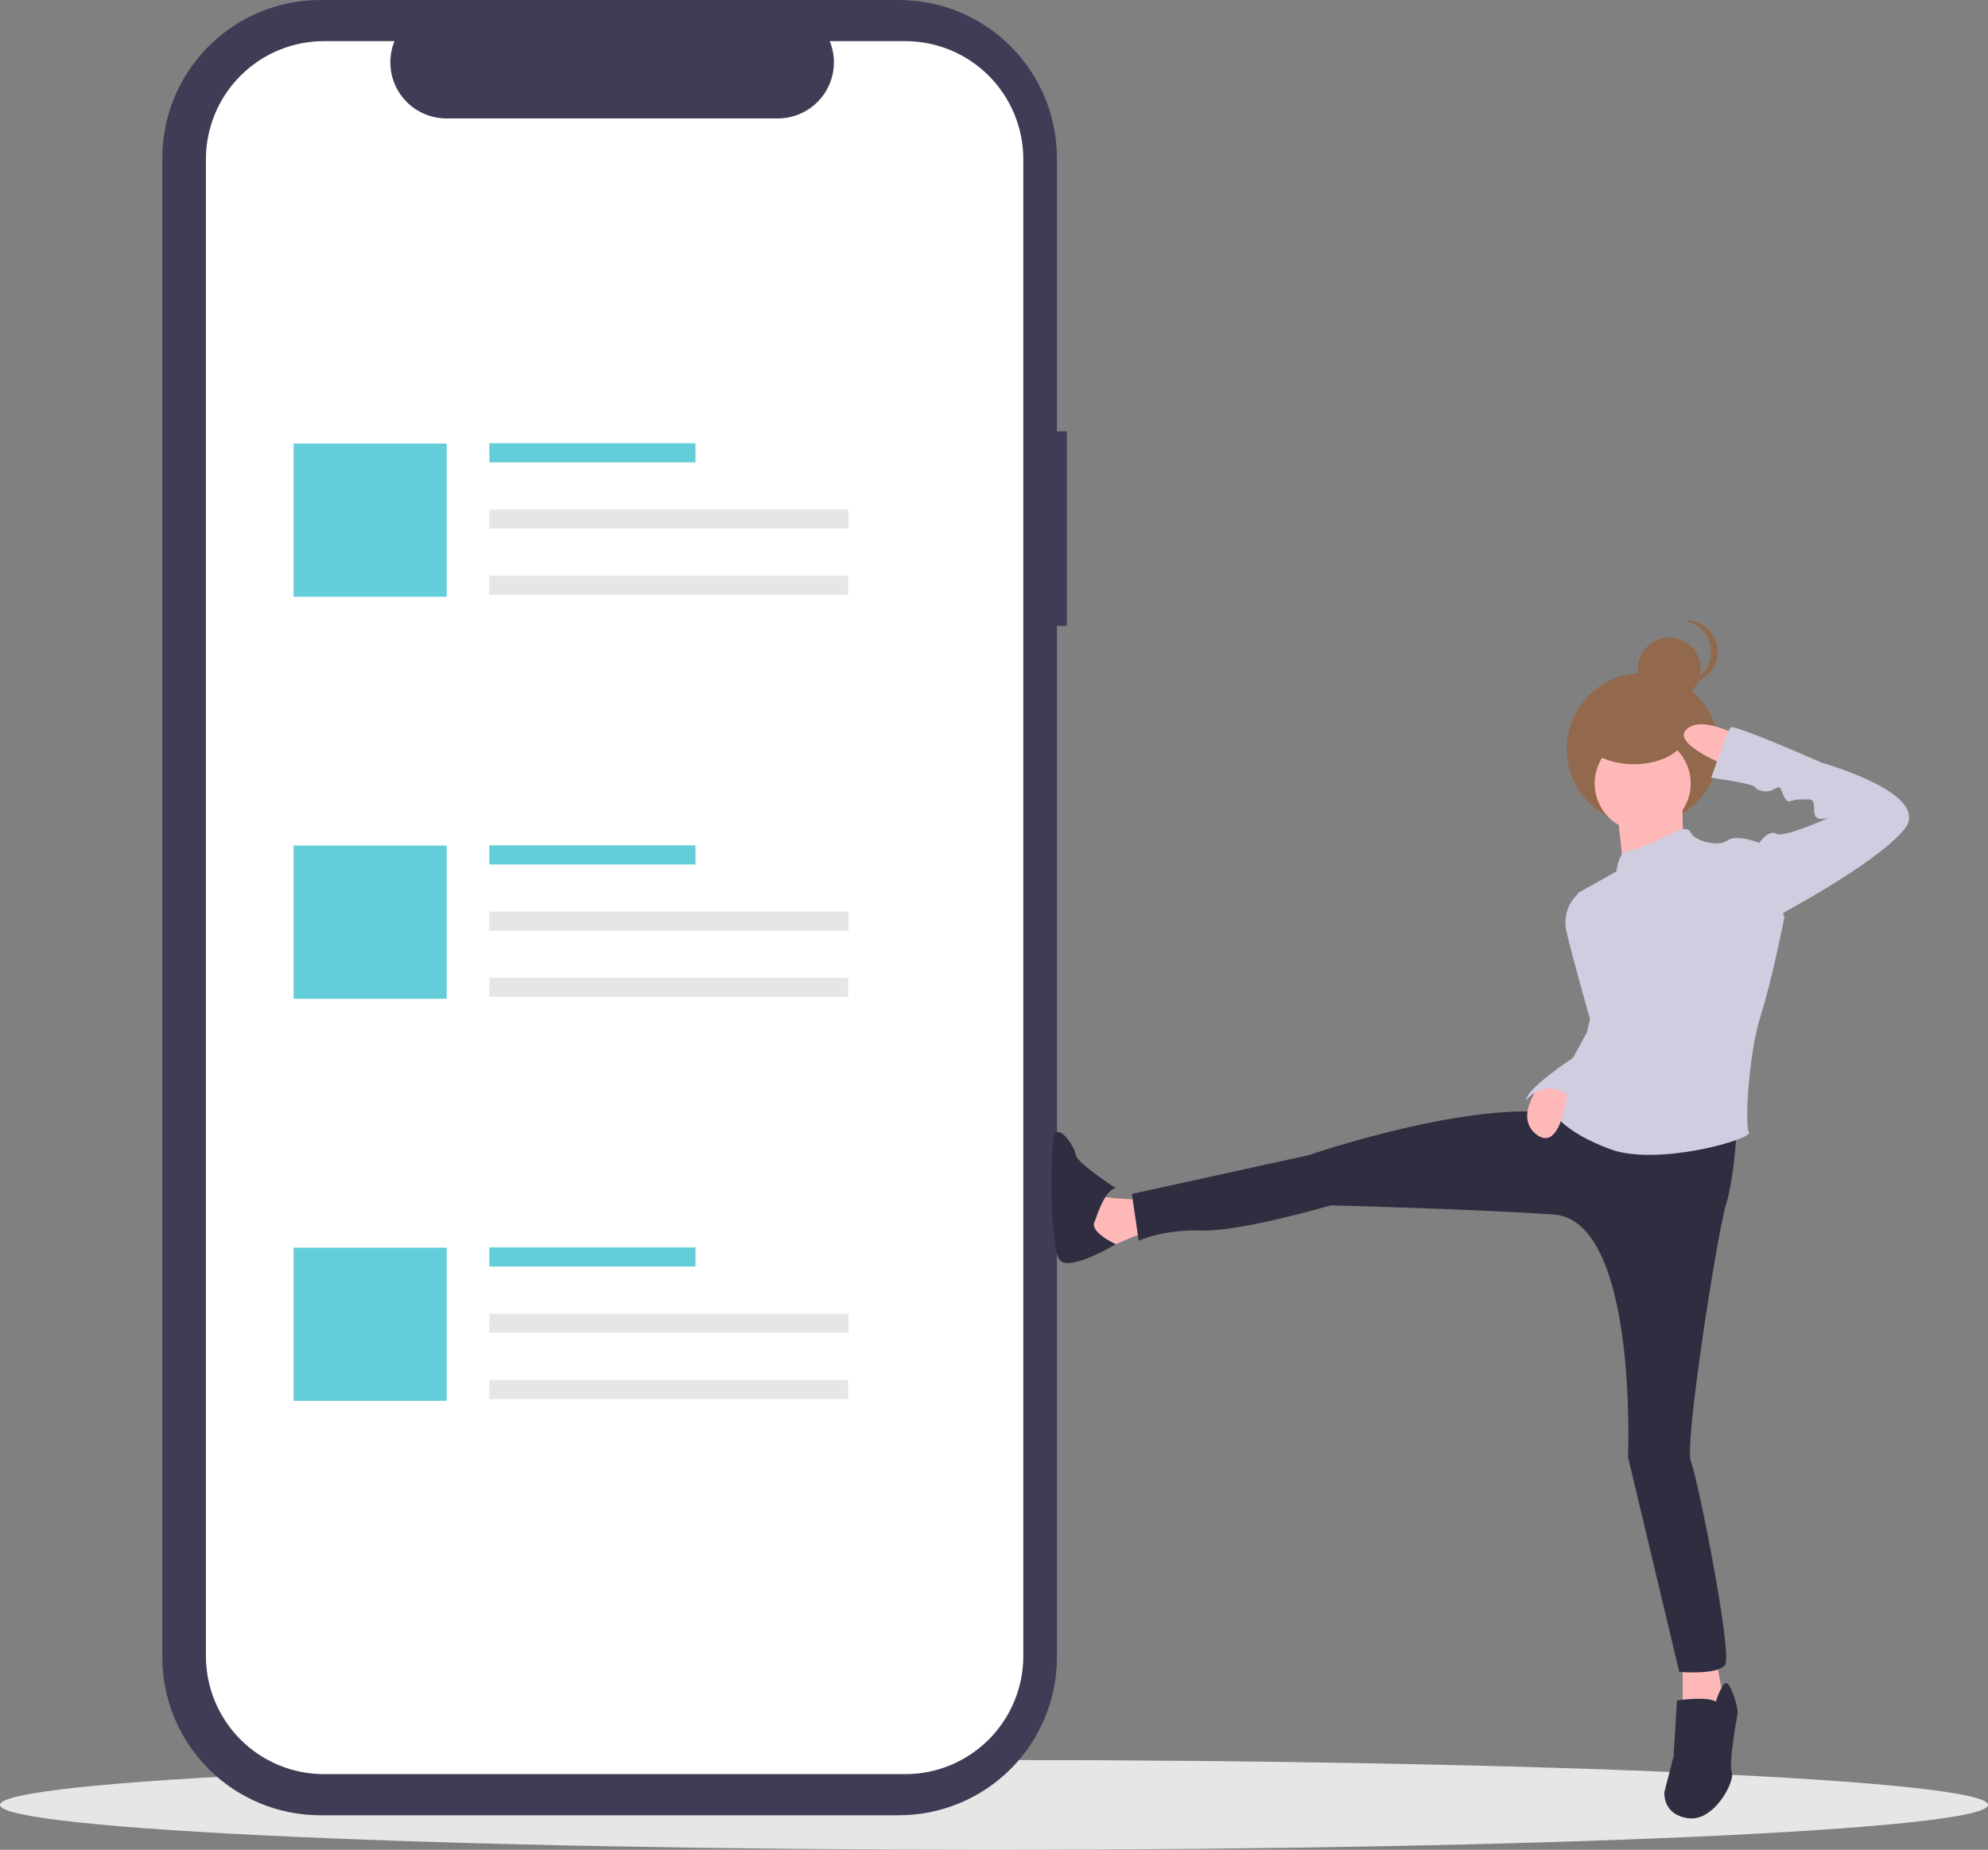 <svg width="606" height="564" viewBox="0 0 606 564" fill="none" xmlns="http://www.w3.org/2000/svg">
<rect x="0" y="0" width="606" height="564" fill="#808080" stroke="none"/>
<g clip-path="url(#clip0)">
<path d="M303 564C470.342 564 606 557.871 606 550.311C606 542.751 470.342 536.622 303 536.622C135.658 536.622 0 542.751 0 550.311C0 557.871 135.658 564 303 564Z" fill="#E6E6E6"/>
<path d="M325.228 131.526H322.189V48.217C322.189 41.885 320.943 35.615 318.522 29.765C316.101 23.915 312.552 18.6 308.078 14.122C303.605 9.645 298.294 6.093 292.448 3.67C286.603 1.247 280.338 -2.19712e-05 274.012 2.90307e-10H97.654C91.327 -1.99738e-05 85.062 1.247 79.217 3.67C73.372 6.093 68.061 9.645 63.587 14.122C59.113 18.6 55.565 23.915 53.144 29.765C50.722 35.615 49.476 41.885 49.476 48.217V505.258C49.476 511.59 50.722 517.86 53.144 523.71C55.565 529.56 59.113 534.876 63.587 539.353C68.061 543.83 73.372 547.382 79.217 549.805C85.062 552.228 91.327 553.475 97.654 553.475H274.012C280.338 553.475 286.603 552.228 292.448 549.805C298.294 547.382 303.605 543.83 308.078 539.353C312.552 534.876 316.101 529.56 318.522 523.71C320.943 517.86 322.189 511.59 322.189 505.258V190.827H325.228V131.526Z" fill="#3F3D56"/>
<path d="M275.956 12.544H252.935C253.994 15.142 254.398 17.96 254.112 20.751C253.826 23.542 252.858 26.219 251.295 28.548C249.731 30.876 247.62 32.784 245.146 34.103C242.672 35.422 239.912 36.112 237.109 36.113H136.076C133.273 36.112 130.513 35.422 128.039 34.103C125.565 32.784 123.454 30.876 121.89 28.548C120.326 26.219 119.359 23.542 119.073 20.751C118.787 17.96 119.191 15.142 120.25 12.544H98.749C94.024 12.544 89.345 13.476 84.98 15.285C80.615 17.095 76.649 19.747 73.308 23.091C69.967 26.434 67.317 30.404 65.509 34.773C63.701 39.141 62.77 43.824 62.77 48.552V504.923C62.77 509.652 63.701 514.334 65.509 518.703C67.317 523.071 69.967 527.041 73.308 530.384C76.649 533.728 80.615 536.38 84.98 538.19C89.345 540 94.024 540.931 98.749 540.931H275.956C280.68 540.931 285.359 540 289.724 538.19C294.089 536.38 298.055 533.728 301.396 530.384C304.737 527.041 307.387 523.071 309.195 518.703C311.004 514.334 311.934 509.652 311.934 504.923V48.552C311.934 43.824 311.004 39.141 309.195 34.773C307.387 30.404 304.737 26.435 301.396 23.091C298.055 19.747 294.089 17.095 289.724 15.285C285.359 13.476 280.68 12.544 275.956 12.544Z" fill="white"/>
<path d="M211.989 135.144H149.178V140.982H211.989V135.144Z" fill="#63CDDA"/>
<path d="M258.653 155.339H149.178V161.176H258.653V155.339Z" fill="#E6E6E6"/>
<path d="M258.545 175.533H149.178V181.371H258.545V175.533Z" fill="#E6E6E6"/>
<path d="M136.161 135.231H89.497V181.933H136.161V135.231Z" fill="#63CDDA"/>
<path d="M211.989 257.736H149.178V263.574H211.989V257.736Z" fill="#63CDDA"/>
<path d="M258.653 277.931H149.178V283.769H258.653V277.931Z" fill="#E6E6E6"/>
<path d="M258.545 298.126H149.178V303.963H258.545V298.126Z" fill="#E6E6E6"/>
<path d="M136.161 257.823H89.497V304.525H136.161V257.823Z" fill="#63CDDA"/>
<path d="M211.989 380.329H149.178V386.166H211.989V380.329Z" fill="#63CDDA"/>
<path d="M258.653 400.523H149.178V406.361H258.653V400.523Z" fill="#E6E6E6"/>
<path d="M258.545 420.718H149.178V426.555H258.545V420.718Z" fill="#E6E6E6"/>
<path d="M136.161 380.415H89.497V427.117H136.161V380.415Z" fill="#63CDDA"/>
<path d="M500.75 251.491C513.529 251.491 523.888 241.123 523.888 228.334C523.888 215.545 513.529 205.177 500.75 205.177C487.972 205.177 477.612 215.545 477.612 228.334C477.612 241.123 487.972 251.491 500.75 251.491Z" fill="#92694C"/>
<path d="M512.933 243.75C512.933 243.75 512.584 258.044 513.978 258.393C515.371 258.742 494.818 264.32 494.818 264.32L492.728 244.796L512.933 243.75Z" fill="#FFB8B8"/>
<path d="M350.602 365.773C350.602 365.773 335.274 365.773 334.926 364.029C334.577 362.286 331.442 378.323 331.442 378.323L337.713 380.415C337.713 380.415 349.556 375.186 350.602 375.186C351.647 375.186 350.602 365.773 350.602 365.773Z" fill="#FFB8B8"/>
<path d="M333.881 372.048C333.881 372.048 336.668 362.635 340.151 362.286C340.151 362.286 328.307 354.616 327.959 352.176C327.61 349.735 323.43 343.46 321.689 345.552C319.947 347.644 319.947 380.764 323.082 384.25C326.217 387.737 340.151 379.35 340.151 379.35C340.151 379.35 331.442 375.534 333.881 372.048Z" fill="#2F2E41"/>
<path d="M523.035 505.575L525.821 520.566L512.932 522.658V505.575H523.035Z" fill="#FFB8B8"/>
<path d="M523.035 518.823C523.035 518.823 525.125 512.199 526.518 513.245C527.912 514.291 530.002 520.915 529.653 522.658C529.305 524.402 526.867 537.998 527.912 540.439C528.957 542.879 522.686 555.43 514.674 554.384C506.662 553.338 507.359 546.365 507.359 546.365L510.146 535.558L511.191 518.475C511.191 518.475 520.248 517.08 523.035 518.823Z" fill="#2F2E41"/>
<path d="M508.844 213.544C514.132 213.544 518.419 209.254 518.419 203.961C518.419 198.669 514.132 194.379 508.844 194.379C503.557 194.379 499.27 198.669 499.27 203.961C499.27 209.254 503.557 213.544 508.844 213.544Z" fill="#92694C"/>
<path d="M521.61 198.771C521.61 196.403 520.733 194.118 519.15 192.358C517.566 190.598 515.387 189.488 513.033 189.241C513.364 189.206 513.697 189.189 514.03 189.189C516.57 189.189 519.005 190.199 520.8 191.996C522.596 193.793 523.605 196.23 523.605 198.771C523.605 201.313 522.596 203.75 520.8 205.547C519.005 207.344 516.57 208.353 514.03 208.353C513.697 208.353 513.364 208.336 513.033 208.302C515.387 208.055 517.566 206.944 519.15 205.184C520.733 203.424 521.61 201.14 521.61 198.771Z" fill="#92694C"/>
<path d="M500.74 253.512C508.821 253.512 515.371 246.956 515.371 238.87C515.371 230.783 508.821 224.227 500.74 224.227C492.66 224.227 486.11 230.783 486.11 238.87C486.11 246.956 492.66 253.512 500.74 253.512Z" fill="#FFB8B8"/>
<path d="M529.653 340.671C529.653 340.671 528.957 358.103 526.17 367.167C523.383 376.232 513.336 440.787 515.426 445.668C517.516 450.549 528.26 504.529 525.821 507.667C523.383 510.805 511.887 509.759 511.887 509.759L496.267 444.273C496.267 444.273 499.347 372.048 473.569 370.305C447.791 368.562 405.641 367.516 405.641 367.516C405.641 367.516 378.47 375.534 366.277 375.186C354.085 374.837 347.118 378.323 347.118 378.323L345.028 364.029L399.022 352.176C399.022 352.176 448.488 335.093 475.659 339.625C502.83 344.157 529.653 340.671 529.653 340.671Z" fill="#2F2E41"/>
<path d="M510.146 253.861C510.146 253.861 514.326 251.42 515.371 253.861C516.416 256.301 523.731 258.393 526.518 256.301C529.305 254.209 536.272 256.999 536.272 256.999L543.936 279.66C543.936 279.66 540.104 299.183 536.62 309.991C533.137 320.799 531.743 343.111 533.137 345.203C534.53 347.295 505.269 355.662 490.987 350.433C476.704 345.203 473.569 339.276 473.569 339.276C473.569 339.276 489.245 316.964 484.02 306.505C478.794 296.046 482.974 284.192 482.974 284.192L480.884 272.338L492.728 265.714C492.728 265.714 493.425 259.439 496.212 259.439C498.999 259.439 510.146 253.861 510.146 253.861Z" fill="#D0CDE1"/>
<path d="M486.11 272.687H480.884C479.435 274.045 478.355 275.749 477.745 277.64C477.136 279.531 477.017 281.546 477.401 283.495C478.794 290.119 485.078 312.08 485.078 312.08L490.29 298.486L486.11 272.687Z" fill="#D0CDE1"/>
<path d="M471.105 328.676C471.105 328.676 460.68 339.974 468.344 345.9C476.008 351.827 477.896 332.304 477.896 332.304L471.105 328.676Z" fill="#FFB8B8"/>
<path d="M486.11 305.11L483.671 314.872L479.491 322.542C479.491 322.542 465.209 331.955 465.209 335.441C465.209 335.441 471.479 327.423 479.491 335.441L486.632 318.184L486.11 305.11Z" fill="#D0CDE1"/>
<path d="M498.059 233.006C506.872 233.006 514.016 228.716 514.016 223.424C514.016 218.132 506.872 213.842 498.059 213.842C489.246 213.842 482.102 218.132 482.102 223.424C482.102 228.716 489.246 233.006 498.059 233.006Z" fill="#92694C"/>
<path d="M529.653 224.227C529.653 224.227 518.506 217.951 513.978 222.484C509.449 227.016 527.563 233.989 527.563 233.989L529.653 224.227Z" fill="#FFB8B8"/>
<path d="M533.834 258.742L536.272 256.999C536.272 256.999 539.059 252.815 541.497 254.209C543.936 255.604 558.218 248.98 558.218 248.98C558.218 248.98 552.993 251.42 552.993 247.237C552.993 243.053 552.296 243.75 548.813 243.75C545.329 243.75 545.329 245.494 543.936 243.053C542.542 240.613 543.239 239.218 540.801 240.613C538.362 242.007 535.575 240.961 534.879 239.915C534.182 238.87 521.641 237.126 521.641 237.126C521.641 237.126 526.518 222.832 527.563 221.786C528.608 220.74 555.431 232.594 555.431 232.594C555.431 232.594 589.221 242.007 580.512 252.815C571.804 263.623 540.452 280.008 540.452 280.008L533.834 258.742Z" fill="#D0CDE1"/>
</g>
<defs>
<clipPath id="clip0">
<rect width="606" height="564" fill="white"/>
</clipPath>
</defs>
</svg>
